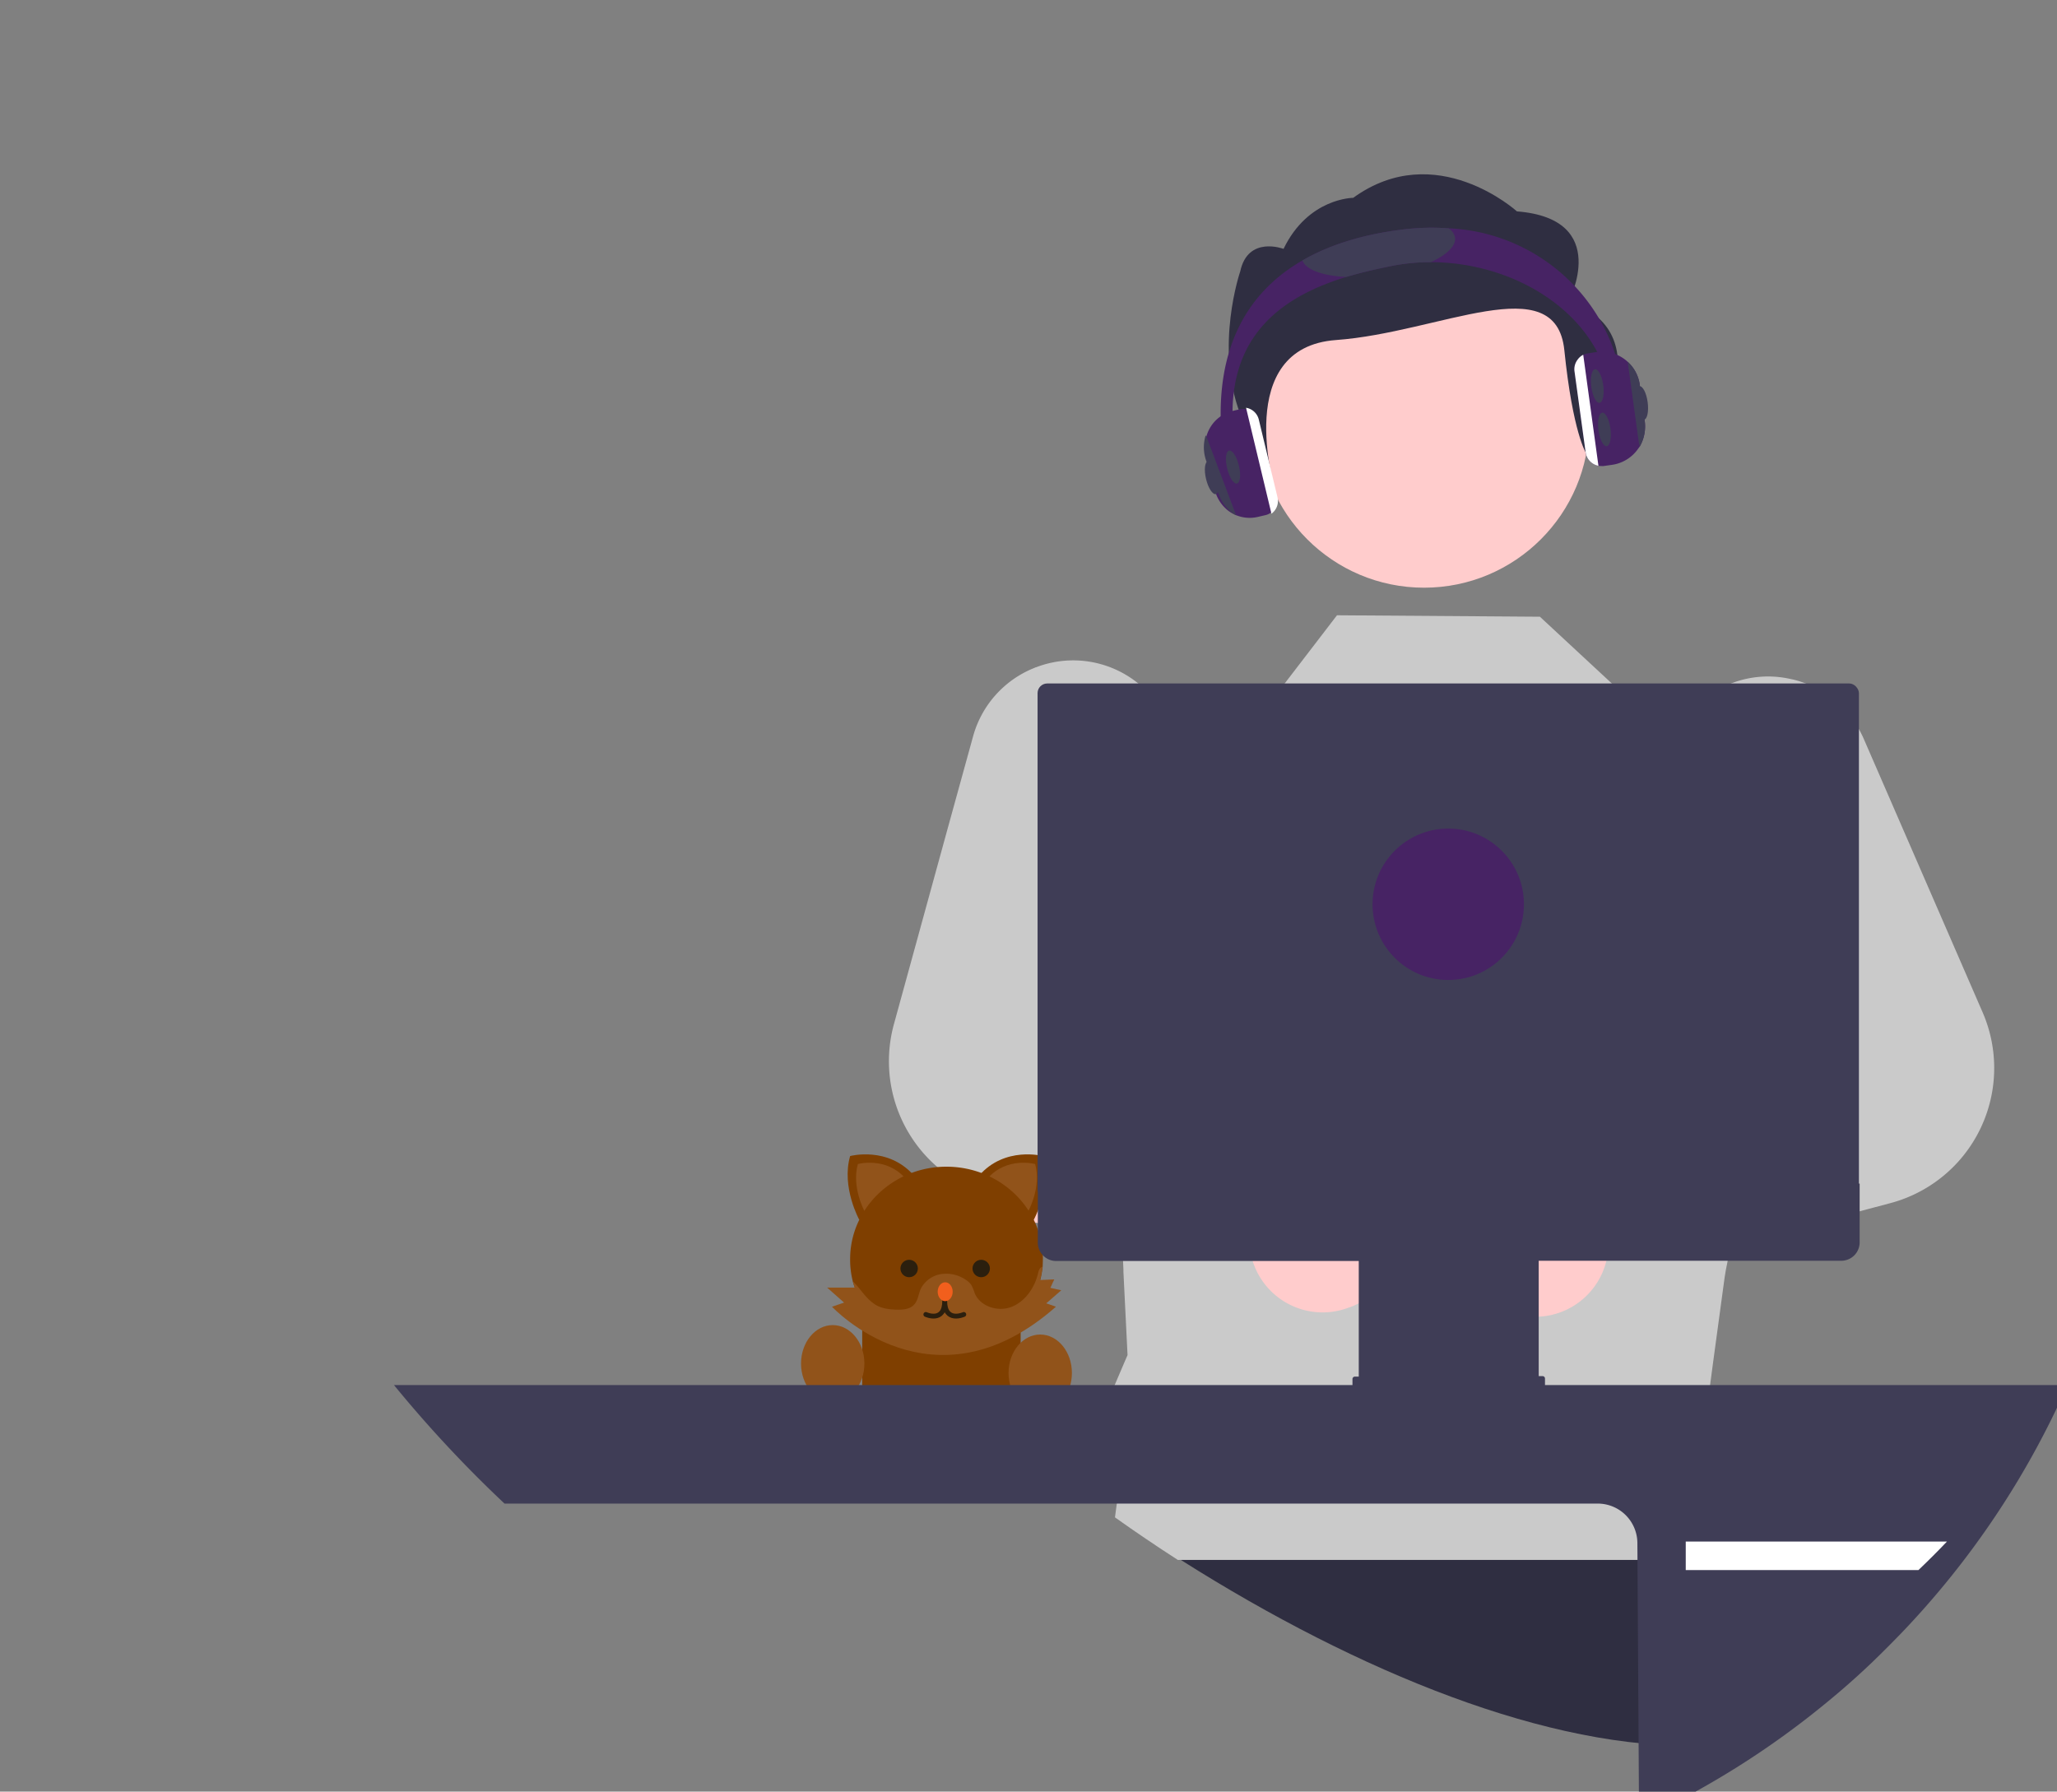 <svg xmlns="http://www.w3.org/2000/svg" width="850.5" height="740.8" data-name="Layer 1"><rect width="100%" height="100%" fill="#808080" stroke="none"/><path fill="#2f2e41" d="m705.6 721.7-8 .1c-63.4 0-143.2-33.9-215.6-80.8q-9-5.8-17.8-11.9l5.1-31.4L625.5 577l78.4 60 1.7 84.7z"/><path fill="#cacaca" d="m750.5 330.1-.2 1.2-2.4 13-17.1 90.2-1 5.3-2.1 11.2-3 15.4-6.4 34-1.8 9.6-.7 3.7-.2 1.3-2 10-.5 3-4.7 34.6-4 30.1 13.6 13.6-8.2 8.1-5.3 30.6H487q-13.2-8.5-26-17.6l1.8-13.4s6.1-24 3.5-26.8c-2.6-2.8-8.2-8-8.2-8l7.1-16.6 1-2.3-1.7-34.4v-.9l-.5-11.3-.1-1.5-.1-2.2-2.1-43.6v-.8l-.7-13.2-.6-12.6-.3-5.3-2.5-53.1-1.8-36.1-1.5-31.4 6.1-2 65.4-22.3 27-35.2 56.4.4 27.5.2 46 42.7 10.5 5h.1l7.5 3.7 19 9 20.2 9.7 10.3 4.9.2.1z"/><path fill="#fcc" d="M628 543.7a30.3 30.3 0 0 0 37-28l103.4-30-42.5-36.2-91.7 34a30.4 30.4 0 0 0-6.2 60.2z"/><path fill="#cacaca" d="m819.8 418.7-49.2-113.2a42.8 42.8 0 0 0-20.3-21.3 43.4 43.4 0 0 0-8.8-3.2l-1.4-.3a42.1 42.1 0 0 0-19.4.3 42.8 42.8 0 0 0-27.4 21.8 1 1 0 0 0 0 .1 43.1 43.1 0 0 0-.4 38.9l.6 1.2 34.7 69.7a18.9 18.9 0 0 1-10.5 26.2l-2.4 1-43.9 15.8a13.5 13.5 0 0 0-8.3 16.8v.3l12.4 39.4.2.5a7 7 0 0 0 .4 1 13.5 13.5 0 0 0 15.8 7.5l23.7-6.2 4.8-1.3 61.1-16.2a57.8 57.8 0 0 0 38.3-78.8z"/><path fill="#fcc" d="M557.8 540.6a30.3 30.3 0 0 1-40.7-22.5l-106.4-15 37-42 95.5 20.8a30.4 30.4 0 0 1 14.7 58.7z"/><path fill="#cacaca" d="M529.6 444.1a13.5 13.5 0 0 0-7.9-4.9l-43.7-9-4.5-1a19 19 0 0 1-12.5-9 19.2 19.2 0 0 1-2.5-8 18.9 18.9 0 0 1 1-7.5l15-45.6 9.9-29.6a41.8 41.8 0 0 0 2-11 43.3 43.3 0 0 0-9-29 42.7 42.7 0 0 0-49-13.6c-.3 0-.5.2-.8.3a42.6 42.6 0 0 0-25.3 28.4l-10.7 38.8-22 80.1a57.8 57.8 0 0 0 49 72.7l63 7.4 29 3.4a13.5 13.5 0 0 0 15-10.7 4.9 4.9 0 0 0 0-.6l.7-4.3 6-36.4v-.4a13.5 13.5 0 0 0-2.7-10.5z"/><g fill="#47e6b1" opacity=".3"><path d="M363 549.8h2.1v11.8H363v-11.8z"/><path d="M369.9 554.7v2H358v-2h11.9z"/></g><rect width="65.5" height="90" x="356.5" y="515.8" fill="#7f3f00" rx="25" ry="25"/><path fill="#7f3f00" d="M355.3 504.4s-7.5-13.5-3.8-26.4c0 0 15.7-4.2 26.4 8.1l-22.6 18.3z"/><path fill="#91531a" d="M357.5 500.9s-5.5-10-2.8-19.6c0 0 11.7-3.2 19.7 6L357.5 501v-.1zm67.6 0s5.6-10 2.9-19.6c0 0-11.7-3.2-19.7 6l16.8 13.6z"/><path fill="#7f3f00" d="M427.4 504.4s7.5-13.5 3.8-26.4c0 0-15.7-4.2-26.4 8.1l22.6 18.3z"/><path fill="#91531a" d="M425.1 500.9s5.6-10 2.9-19.6c0 0-11.7-3.2-19.7 6l16.8 13.6z"/><path fill="#7f3f00" d="m431.2 520.6-.1 3.2a39.2 39.2 0 0 1-39.8 35 39.6 39.6 0 0 1-38.7-29 36.8 36.8 0 0 1-1.1-9.2c0-21 17.8-38.2 39.8-38.2s39.9 17.1 39.9 38.2z"/><path fill="#91531a" d="m357.4 538.9-3-6.5H342l7 6.2-5 1.7s41.7 44.9 92.6 0l-4-1.4 6.2-5.4-4.5-1 1.6-3.5-6.7.3-7.9 14.6-26 11.5-38-16.5h.1z"/><circle cx="405.7" cy="524.5" r="3.6" fill="#2b1f0e"/><circle cx="375.9" cy="524.5" r="3.6" fill="#2b1f0e"/><path fill="#91531a" d="M431 523.8a39.2 39.2 0 0 1-39.7 35 39.6 39.6 0 0 1-38.7-29c2 1.8 3.8 4.5 5.4 6.2a19.4 19.4 0 0 0 4 3.5c2.5 1.5 5.5 1.9 8.3 2 2.6.1 5.5 0 7.4-1.8s2-4.5 3-6.8a11.4 11.4 0 0 1 8.5-6.1 14.3 14.3 0 0 1 10.3 2.5 7.5 7.5 0 0 1 2.1 2 19.6 19.6 0 0 1 1.4 3.4c2.3 5.6 9.8 7.9 15.4 5.6s9.4-7.9 10.8-13.8c.2-1.1.8-2.6 1.9-2.7h-.1z"/><path fill="none" stroke="#2b1f0e" stroke-linecap="round" stroke-miterlimit="10" stroke-width="2" d="M382.8 543.5s7.8 3.6 7.8-5.6m7.9 5.6s-7.9 3.6-7.9-5.6"/><ellipse cx="390.8" cy="534.1" fill="#f25f1d" rx="3.1" ry="3.9"/><ellipse cx="430.1" cy="567.7" fill="#91531a" rx="13.1" ry="15.9"/><ellipse cx="344.3" cy="563.8" fill="#91531a" rx="13.1" ry="15.9"/><path fill="#3f3d56" d="M162.9 572.7a514.1 514.1 0 0 0 45.7 49h452A16.4 16.4 0 0 1 677 638l.7 114.6a355.4 355.4 0 0 0 77.5-48.6q9.8-8 19-16.8 6-5.8 11.8-11.8a355.6 355.6 0 0 0 68.8-102.7H162.9z"/><path fill="#fff" d="M805 637.4q-5.7 6-11.8 11.8H697v-11.8h108z"/><circle cx="588.8" cy="174.7" r="68.3" fill="#fcc" data-name="ab6171fa-7d69-4734-b81c-8dff60f9761b"/><path fill="#2f2e41" d="M648.6 124.6s18-34.1-21.4-37.2c0 0-33.5-30.4-67.7-5.6 0 0-18.6 0-28.8 21.1 0 0-14.7-5.6-17.9 9.3 0 0-10.7 31 0 59 10.8 28 14.3 31 14.3 31s-17.6-58.5 25.3-61.6 90.9-30 94.4 4.2 9 42.6 9 42.6 34-48.8-7.2-62.8z" data-name="bf427902-b9bf-4946-b5d7-5c1c7e04535e"/><path fill="#472364" d="M671.7 171h-5c0-37.8-37.4-62.6-75.2-62.6a82.4 82.4 0 0 0-16.3 1.6c-6 1.2-12.4 2.7-18.6 4.5-24.3 7.5-47 22-47 56.5a78.6 78.6 0 0 0 2.6 19.9l-4.8 1.2a83.9 83.9 0 0 1-2.7-21.1c0-30.2 12.4-51 33.8-63.3 11.2-6.5 25-10.7 40.7-12.7a97.1 97.1 0 0 1 19.7-.6 76 76 0 0 1 72.8 76.6z"/><path fill="#472364" d="m680 173.8-2-14.6a15.7 15.7 0 0 0-5-9.6 15.8 15.8 0 0 0-13.2-4l-3.2.5a6.5 6.5 0 0 0-4.3 2.5 6.5 6.5 0 0 0-1.3 4.9l4.6 33.5a6.6 6.6 0 0 0 5.3 5.6 6.2 6.2 0 0 0 1.2.1 6.5 6.5 0 0 0 .9 0l3.5-.5a15.8 15.8 0 0 0 10.7-6.5l.8-1.1a16.7 16.7 0 0 0 2-10.8z"/><path fill="#fff" d="M654.6 146.7a6.4 6.4 0 0 0-2.3 2 6.5 6.5 0 0 0-1.3 4.8l4.6 33.5a6.6 6.6 0 0 0 5.3 5.6l-6.3-46v.1z"/><path fill="#3f3d56" d="m680 173.8-2-14.6a15.7 15.7 0 0 0-5-9.6l4.6 33.4a6.2 6.2 0 0 0 .4 1.6 16.7 16.7 0 0 0 2-10.8z"/><ellipse cx="633.5" cy="251.2" fill="#3f3d56" rx="2.5" ry="7" transform="rotate(-7.7 101.3 -7.7)"/><ellipse cx="632.9" cy="232.7" fill="#3f3d56" rx="2.5" ry="7" transform="rotate(-7.7 103.7 -8.3)"/><ellipse cx="650.5" cy="242.3" fill="#3f3d56" rx="2.5" ry="7" transform="rotate(-7.7 102.4 -5.6)"/><path fill="#3f3d56" d="M591.5 108.4a82.4 82.4 0 0 0-16.3 1.6c-6 1.2-12.4 2.7-18.6 4.5-9.6-.4-16.7-3-18.1-6.8 11.2-6.5 25-10.7 40.7-12.7a97.1 97.1 0 0 1 19.7-.6 5.7 5.7 0 0 1 2.7 3.8c.5 3.5-3.5 7.2-10 10.2h-.1z"/><path fill="#472364" d="m527.7 205.7-7.7-32a6 6 0 0 0-4.9-4.6 6.7 6.7 0 0 0-1 0 6 6 0 0 0-1.4.1l-3 .7a14.9 14.9 0 0 0-11 18l3.5 14.4a15.8 15.8 0 0 0 5.3 8.6 14 14 0 0 0 1.4 1 14.8 14.8 0 0 0 11.3 1.8l3-.7a5.8 5.8 0 0 0 2.2-1 6 6 0 0 0 2.3-6.3z"/><ellipse cx="456.2" cy="289.1" fill="#3f3d56" rx="2.5" ry="7" transform="rotate(-13.5 77.5 14.6)"/><ellipse cx="446.5" cy="291.2" fill="#3f3d56" rx="2.5" ry="7" transform="rotate(-13.5 77.9 13.7)"/><path fill="#fff" d="m528.2 205.6-7.7-32a6.5 6.5 0 0 0-5.3-5l10.5 43.8a6.5 6.5 0 0 0 2.5-6.8z"/><path fill="#3f3d56" d="M429.1 489.5v24.2a7.6 7.6 0 0 0 7.6 7.7h125.1v47.8h-1.6a1 1 0 0 0-1 1v3.3a1 1 0 0 0 1 1h77.6a1 1 0 0 0 1-1V570a1 1 0 0 0-1-1h-1.6v-47.7h125a7.6 7.6 0 0 0 7.7-7.7v-24.2H429.1v.1z"/><rect width="339.6" height="213" x="429" y="282.6" fill="#3f3d56" rx="4"/><circle cx="598.8" cy="373.9" r="31.3" fill="#472364"/><path fill="#3f3d56" d="m498.9 191 5.2 13.8a15.7 15.7 0 0 0 7 8.3l-11.9-31.6a6.2 6.2 0 0 0-.7-1.5 16.7 16.7 0 0 0 .4 11z"/></svg>